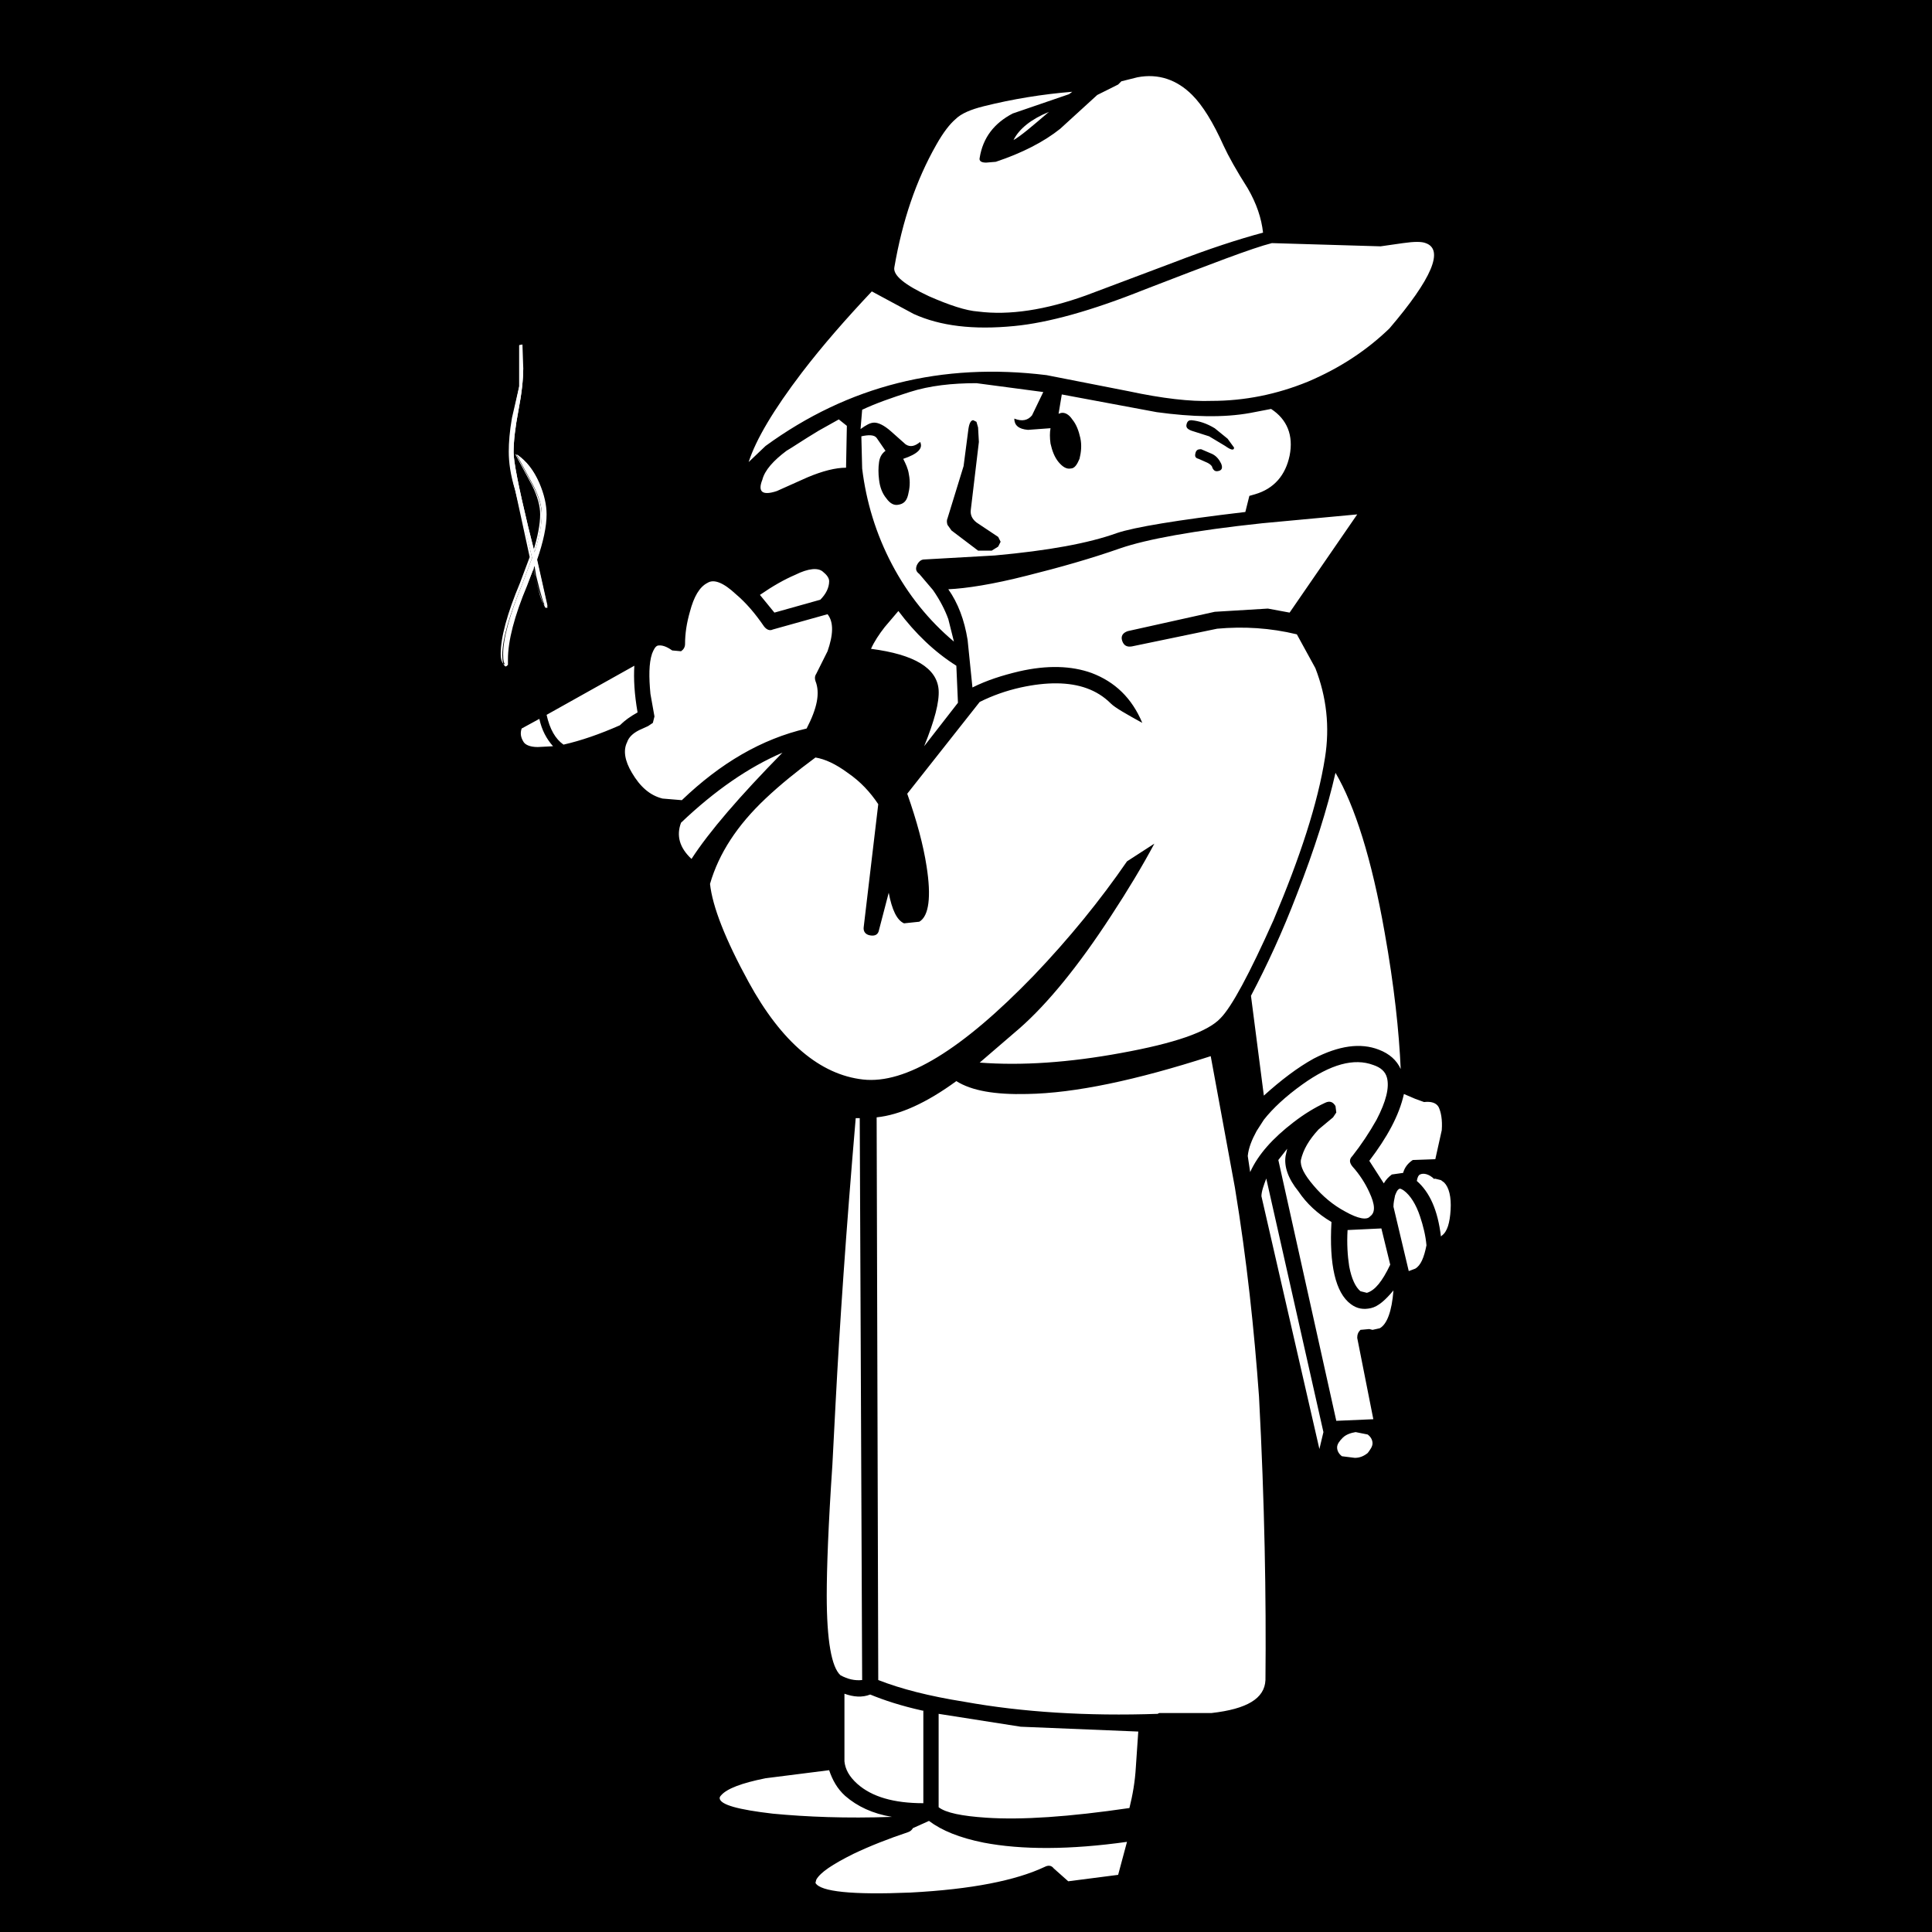 <?xml version="1.0" encoding="utf-8"?>
<!-- Generator: Adobe Illustrator 25.4.1, SVG Export Plug-In . SVG Version: 6.00 Build 0)  -->
<svg version="1.1" id="MysteriousStranger_x2C_PerkClip_x5F_4c929" image-rendering="optimizeSpeed"
	 xmlns="http://www.w3.org/2000/svg" xmlns:xlink="http://www.w3.org/1999/xlink" x="0px" y="0px" viewBox="0 0 240 240"
	 style="enable-background:new 0 0 240 240;" xml:space="preserve">
<style type="text/css">
	.st0{fill:#FFFFFF;}
</style>
<g>
	<rect width="240" height="240"/>
	<path class="st0" d="M89.4,223.4c0.1,0.8,2.3,1.4,6.6,1.9c4.2,0.4,9.1,0.6,14.8,0.4c-2.4-0.4-4.3-1.3-5.8-2.6c-1-0.9-1.6-2-2-3.2
		l-7.9,1c-3,0.6-4.8,1.3-5.5,2.1C89.4,223.2,89.4,223.3,89.4,223.4 M114.6,212.5c-2.7-0.6-4.8-1.3-6.5-2c-1,0.4-2.1,0.3-3.2-0.1v8.4
		c0.1,1,0.6,1.9,1.6,2.8c1.8,1.6,4.5,2.4,8.2,2.4V212.5 M129.8,231.9c0.4-0.2,0.8-0.2,1.1,0.2l1.8,1.6l6.2-0.8l1.1-4.1
		c-7.1,1-13.1,1-17.8,0.1c-3-0.6-5.2-1.5-6.8-2.7l-2,0.9c-0.1,0.2-0.3,0.4-0.6,0.5c-2.4,0.8-4.7,1.7-6.8,2.7
		c-2.6,1.3-4.1,2.3-4.6,3.2l-0.1,0.4c0.6,1.1,4.6,1.5,11.8,1.2C120.7,234.7,126.2,233.6,129.8,231.9 M141.4,215.1l-14.6-0.6
		l-10.2-1.6v11.6c0.9,0.7,2.9,1.1,5.9,1.3c4.4,0.3,10.3-0.1,17.8-1.2c0.4-1.6,0.7-3.3,0.8-5.1L141.4,215.1 M106.8,138.9l-0.5,0
		c-1.2,14-2,25.8-2.5,35.4l-0.4,7.7c-0.5,7.4-0.7,12.8-0.7,16.2c0,5.6,0.6,8.9,1.7,9.9c0.9,0.5,1.8,0.7,2.7,0.6L106.8,138.9
		 M84.6,102.2c-0.6,1.6-0.2,3.1,1.3,4.5c2.2-3.4,6-7.8,11.3-13.2C93,95.3,88.8,98.2,84.6,102.2 M153.4,147.5l-3-16.3
		c-9.3,3-16.9,4.6-22.8,4.7c-4,0.1-6.9-0.4-8.8-1.6c-3.7,2.7-7,4.2-9.9,4.5l0.2,69.9c2.8,1.1,6.3,2,10.7,2.7
		c7.2,1.3,15.3,1.8,24,1.5l0.2-0.1l6.5,0c4.4-0.5,6.6-1.8,6.7-4.1c0.1-10.2-0.1-22-0.8-35.2C155.8,165.2,154.9,156.6,153.4,147.5
		 M67.9,88.8c0.4,1.8,1.1,3,2.1,3.7c2.2-0.5,4.5-1.3,7-2.4c0.6-0.6,1.3-1.1,2.2-1.6c-0.4-2.3-0.5-4.2-0.4-5.8L67.9,88.8 M66.8,92.8
		l1.9-0.1c-0.8-0.9-1.4-2-1.7-3.4l-2.2,1.2c-0.2,0.6-0.1,1.1,0.2,1.6C65.2,92.5,65.8,92.8,66.8,92.8 M118.8,82.7
		c-2.7-1.7-5.1-4-7.2-6.8l-1.7,2c-0.7,0.9-1.3,1.8-1.7,2.7c5.4,0.7,8.2,2.4,8.4,5.1c0.1,1.5-0.5,3.8-1.8,7l4.2-5.4L118.8,82.7
		 M91.4,73.8c-1.5-1.4-2.7-1.9-3.5-1.4c-1,0.5-1.7,1.7-2.2,3.6c-0.4,1.4-0.6,2.7-0.6,4c0,0.4-0.2,0.7-0.5,0.9l-1.1-0.1
		c-0.7-0.5-1.3-0.7-1.8-0.6c-0.3,0.1-0.5,0.5-0.7,1c-0.4,1.2-0.4,2.9-0.2,5l0.5,2.8l-0.2,0.8l-0.6,0.4l-1.1,0.5
		c-0.8,0.4-1.3,0.9-1.5,1.5c-0.5,1-0.3,2.3,0.6,3.8c1,1.7,2.2,2.8,3.8,3.2l2.4,0.2c4.8-4.6,9.9-7.6,15.5-8.9
		c1.3-2.5,1.7-4.4,1.1-5.9c-0.1-0.3-0.1-0.6,0.1-0.9l1.4-2.8c0.7-2,0.8-3.6,0-4.6L96,78.2c-0.4,0.2-0.8,0-1.1-0.4
		C93.8,76.2,92.7,74.9,91.4,73.8 M103,72.2c0-0.4-0.3-0.8-0.8-1.2c-0.6-0.5-1.8-0.4-3.4,0.4c-1.4,0.6-2.8,1.4-4.4,2.5l1.8,2.2
		l5.7-1.6C102.6,73.8,103,73,103,72.2 M105.2,52.9l-1-0.8l-2.5,1.4c-2,1.2-3.3,2.1-4,2.5c-1.6,1.2-2.7,2.4-3,3.6
		c-0.6,1.5,0,2,1.8,1.4l3.8-1.7c1.9-0.8,3.5-1.2,4.8-1.2L105.2,52.9 M121.3,47.6c-3,0-5.8,0.3-8.3,1.1c-2.2,0.7-4.2,1.4-5.9,2.2
		l-0.2,2.4c0.7-0.5,1.2-0.8,1.7-0.8c0.5,0,1.2,0.3,2.1,1.1l1.8,1.6c0.6,0.4,1.2,0.2,1.8-0.3c0.4,0.8-0.3,1.5-2.1,2.1
		c0.3,0.6,0.6,1.2,0.7,1.9c0.2,1,0.1,1.8-0.1,2.6s-0.6,1.1-1.2,1.2c-0.5,0.1-1-0.1-1.5-0.8c-0.5-0.6-0.8-1.4-0.9-2.3
		c-0.1-0.8-0.1-1.5,0-2.2c0.1-0.7,0.4-1.1,0.8-1.4l-1.1-1.6c-0.3-0.4-1-0.4-1.9-0.2l0.1,4c0.5,4.1,1.7,8.1,3.7,11.9
		c2,3.8,4.6,7,7.7,9.6l-0.7-2.8c-0.4-1.1-1-2.3-1.9-3.6l-1.7-2c-0.4-0.3-0.5-0.6-0.3-1.1c0.2-0.4,0.5-0.7,0.9-0.7l8.8-0.5
		c6.6-0.6,11.6-1.5,15.2-2.8c2.1-0.7,7.4-1.6,15.9-2.6l0.5-2l0.7-0.2c2.4-0.7,3.8-2.4,4.3-4.8c0.5-2.5-0.3-4.5-2.3-5.8l-2.6,0.5
		c-3.3,0.6-7.2,0.5-11.6-0.1L131.9,49l-0.4,2.4l0.3-0.1c0.5-0.1,1,0.2,1.4,0.8c0.5,0.6,0.8,1.4,1,2.3s0.1,1.8-0.1,2.6
		c-0.3,0.7-0.6,1.2-1.1,1.2c-0.5,0.1-1-0.2-1.5-0.8c-0.5-0.6-0.8-1.4-1-2.3c-0.1-0.7-0.1-1.4,0-1.9h-0.1l-2.7,0.2
		c-1.2-0.1-1.7-0.6-1.7-1.4c1,0.4,1.7,0.2,2.2-0.4l1.4-2.9L121.3,47.6 M119.7,57.9l0.6-4.6c0.1-0.7,0.3-1.1,0.6-1.1l0.4,0.2l0.2,0.7
		l0.1,1.8l-1,8.4c-0.1,0.7,0.2,1.2,0.7,1.6l2.7,1.8l0.3,0.6l-0.3,0.6l-0.8,0.5l-1.7,0l-3.3-2.5l-0.5-0.7c-0.1-0.3-0.1-0.6,0-0.8
		L119.7,57.9 M153.3,55.6c0,0.4-0.4,0.3-1.1-0.2l-2-1.2l-2.2-0.7c-0.5-0.2-0.7-0.4-0.6-0.8c0.1-0.4,0.3-0.5,0.6-0.5
		c1,0.1,1.9,0.4,2.9,1l1.6,1.3L153.3,55.6 M149.8,57.4l-0.9-0.4c-0.4-0.1-0.5-0.3-0.4-0.7c0.1-0.4,0.3-0.5,0.7-0.5l1.4,0.6
		c0.6,0.3,0.9,0.8,1.1,1.2c0.2,0.5,0.1,0.8-0.3,0.9c-0.4,0.1-0.6,0-0.8-0.4C150.6,57.9,150.3,57.6,149.8,57.4 M125.9,17.4
		c0.9-0.5,2.3-1.7,4.4-3.5C128.1,14.8,126.6,16,125.9,17.4 M152,18.1c-1.3-2.9-2.6-5-3.9-6.3c-1.9-1.9-4.2-2.7-6.8-2.2l-2,0.5
		l-0.4,0.4l-2.6,1.3l-4.6,4.2c-2,1.6-4.7,3-8,4.1l-1.2,0.1c-0.6,0-0.9-0.2-0.8-0.6c0.4-2.5,1.8-4.3,4.1-5.5l7-2.4l0.4-0.3
		c-3.7,0.3-7.4,0.9-11,1.8c-1.6,0.4-2.8,0.9-3.5,1.6c-0.7,0.6-1.5,1.6-2.4,3.2c-2.5,4.4-4.2,9.4-5.2,15.2c-0.2,1,1.3,2.2,4.3,3.6
		c2.5,1.1,4.6,1.8,6.1,1.9c3.9,0.5,8.4-0.2,13.4-2l10.9-4.1c4.4-1.7,8.1-2.9,11.1-3.7c-0.2-1.8-0.8-3.6-1.9-5.5
		C153.6,21.2,152.6,19.4,152,18.1 M163.9,180l0.5-2.1l-7.1-31.5c-0.3,0.8-0.6,1.6-0.6,2.2L163.9,180 M170.5,179.3
		c0-0.4-0.2-0.8-0.6-1.1l-1.5-0.3c-0.6,0.1-1.2,0.3-1.6,0.7s-0.7,0.8-0.7,1.2c0,0.4,0.2,0.8,0.6,1.1l1.6,0.2c0.6,0,1.1-0.2,1.6-0.6
		C170.2,180.1,170.5,179.7,170.5,179.3 M168.6,166.2c0-0.4,0.1-0.7,0.4-1l1.1-0.1l0.4,0.1l0.9-0.2c0.9-0.5,1.5-2.1,1.7-4.7
		c-1,1.2-1.9,2-2.8,2.2c-0.9,0.2-1.7,0.1-2.5-0.5c-1.9-1.4-2.7-4.9-2.4-10.2c-1.7-1-3.1-2.3-4.1-3.8c-1.3-1.6-1.8-3.1-1.6-4.4
		l0.2-0.9l-1.1,1.4l7.2,32.4l4.6-0.2L168.6,166.2 M167.6,157.3c0.3,1.6,0.8,2.6,1.4,3.1l0.8,0.2c1-0.3,1.9-1.4,2.9-3.5l-1.1-4.5
		l-4.2,0.2C167.3,154.5,167.4,156,167.6,157.3 M174.4,147.9c-0.3-0.2-0.5-0.3-0.6-0.2c-0.2,0.1-0.3,0.3-0.5,0.8
		c-0.1,0.5-0.2,0.9-0.2,1.4l1.9,8l0.8-0.3c0.7-0.4,1.1-1.4,1.4-2.9c-0.1-1.2-0.4-2.4-0.8-3.6C175.9,149.6,175.2,148.5,174.4,147.9
		 M176.4,145.9c-0.2,0.1-0.3,0.3-0.4,0.8c1.6,1.4,2.6,3.6,3,6.9l0.1-0.1c0.7-0.5,1-1.6,1.1-3.2c0.1-1.6-0.2-2.8-0.8-3.4l-0.4-0.3
		l-0.8-0.2v0.1C177.5,145.8,176.8,145.7,176.4,145.9 M170.1,148.1c-0.5-1.1-1.2-2.2-2.1-3.2c-0.4-0.5-0.4-0.9,0-1.3
		c1.1-1.4,2.1-2.9,3-4.5c1.2-2.3,1.6-4,1.3-5.2c-0.2-0.8-0.8-1.3-1.7-1.6c-2.4-0.9-5.3-0.1-8.8,2.4c-2.1,1.5-3.7,3-4.8,4.4l-0.9,1.4
		c-0.6,1.1-1,2.1-1.1,3.1l0.3,2c1-2.2,2.8-4.2,5.4-6.2c1.3-1,2.6-1.8,3.9-2.4c0.6-0.3,1-0.1,1.3,0.4l0.1,0.8l-0.4,0.6l-1.8,1.5
		c-1.2,1.3-1.9,2.5-2.2,3.8c-0.1,0.8,0.4,1.8,1.6,3.2c1.1,1.3,2.4,2.4,3.9,3.2c1.6,0.9,2.7,1.1,3.1,0.6
		C170.9,150.6,170.8,149.6,170.1,148.1 M170.1,144.2l1.8,2.8c0.3-0.5,0.6-0.8,1-1.1l1.4-0.2c0.2-0.7,0.6-1.2,1.2-1.6l2.8-0.1
		l0.8-3.6c0.1-1.3-0.1-2.3-0.4-2.9c-0.3-0.5-0.9-0.7-1.8-0.6l-1.1-0.4l-1.4-0.6C173.8,138.6,172.3,141.3,170.1,144.2 M163.2,131.5
		c3.1-1.6,5.8-2,8.1-1.1c1.3,0.5,2.2,1.3,2.7,2.4c-0.2-4.6-0.8-10.3-2-17c-1.6-9.1-3.7-15.7-6.1-19.8c-1,4.4-2.6,9.5-4.8,15.1
		c-1.8,4.7-3.7,8.8-5.7,12.6l1.6,12.4C159.1,134.2,161.2,132.6,163.2,131.5 M164.6,94.1c0.6-3.8,0.2-7.5-1.2-11.1l-2.3-4.2
		c-3.3-0.8-6.6-1-9.9-0.7l-10.6,2.2c-0.6,0.1-1-0.1-1.2-0.7c-0.2-0.6,0.1-1,0.7-1.2l10.8-2.4l6.6-0.4l2.7,0.5l8.4-12.2L156.8,65
		c-8.5,0.9-14.4,2-17.6,3.1c-3.7,1.3-7.6,2.4-11.6,3.4c-4.3,1.1-7.6,1.6-9.8,1.7c1.2,1.7,2,3.8,2.4,6.3l0.6,5.9
		c1.8-0.9,3.7-1.5,5.8-2c3.5-0.8,6.5-0.7,9,0.2c2.9,1.1,5,3.1,6.3,6.2c-2-1.1-3.4-1.9-3.9-2.4c-0.9-0.9-1.9-1.5-3-1.9
		c-2.2-0.8-5-0.8-8.2-0.1c-1.8,0.4-3.5,1-5.1,1.8l-9,11.4c1.2,3.4,2,6.4,2.4,9c0.6,3.8,0.3,6.2-0.9,6.9l-1.9,0.2
		c-0.9-0.4-1.5-1.7-1.9-3.8l-1.2,4.6c-0.1,0.6-0.5,0.8-1.1,0.7c-0.6-0.1-0.9-0.5-0.8-1.1l1.8-15.2c-1-1.5-2.2-2.8-3.8-3.9
		c-1.5-1.1-2.8-1.7-4-1.9c-2.3,1.7-4.4,3.4-6.2,5.1c-3.5,3.3-5.8,6.8-6.9,10.6c0.3,2.8,1.9,6.9,4.8,12.2c4.1,7.5,8.9,11.5,14.2,12.1
		c5.3,0.6,12.3-3.7,21.2-12.9c4.4-4.6,8.3-9.4,11.6-14.2l3.4-2.2c-1.5,2.8-3.3,5.8-5.4,9c-4.1,6.3-7.9,10.9-11.3,13.9l-5,4.3
		c5.2,0.4,11.1,0,17.6-1.2c6.6-1.2,10.7-2.6,12.3-4.3c1.4-1.4,3.6-5.5,6.6-12.2C161.5,106.5,163.7,99.8,164.6,94.1 M162.5,47.4
		c4-1.7,7.3-3.9,10.1-6.6c5.3-6.2,6.8-9.8,4.5-10.6c-0.5-0.2-1.4-0.2-2.8,0l-2.8,0.4l-13.5-0.4c-2.4,0.6-7.6,2.6-15.9,5.8
		c-6.5,2.6-11.9,4.1-16.1,4.5c-5.1,0.5-9.2,0-12.5-1.5l-5.2-2.8c-3.2,3.4-6.1,6.7-8.7,10.1c-3.5,4.6-5.7,8.3-6.6,11.1l2.1-2
		c10.3-7.5,21.9-10.4,34.9-8.8l10.2,2c4.2,0.9,7.7,1.3,10.3,1.2C154.6,49.8,158.6,49,162.5,47.4z"/>
	<path class="st0" d="M64.9,42.8c-0.1,0-0.2,0.1-0.4,0.1v5.1l-0.9,3.9c-0.3,1.7-0.4,3.1-0.4,4.2c0,1.3,0.2,2.9,0.8,4.8l2.1,8.4
		l-1.2,3.2c-1.6,3.9-2.4,6.8-2.4,8.8c0,0.8,0.1,1.2,0.4,1.4l0.2-0.1v-0.7c0-2.3,0.8-5.4,2.4-9.2l0.9-2.4l0.2,1.2
		c0.6,2.5,1,3.8,1.2,3.8l0.2,0v-0.1l-1.3-5.8c0.8-2.3,1.1-4.2,1.1-5.6c0-1.2-0.3-2.5-0.9-3.9c-0.7-1.6-1.6-2.7-2.7-3.4l2.1,3.9
		c0.7,1.4,1,2.5,1,3.5c0,1.2-0.3,2.8-0.9,4.7l-0.8-3.2c-1.2-5-1.8-8.1-1.8-9.2c0-1.4,0.2-3.1,0.6-5.2c0.4-2.1,0.6-3.8,0.6-5.3
		L64.9,42.8z"/>
	<path class="st0" d="M64.9,42.8L64.9,42.8l0.1,2.9l0,0h-0.1c0,1.5-0.2,3.2-0.6,5.3l0,0l0,0c-0.4,2.1-0.7,3.8-0.7,5.2
		c0,1.1,0.6,4.2,1.8,9.2l0.8,3.2l0,0l0,0c0.6-1.9,0.9-3.5,0.9-4.7c0-1-0.3-2.2-1-3.6l0,0l-2.1-3.9l0,0l0,0c1.1,0.7,2,1.9,2.6,3.4
		c0.6,1.4,0.9,2.7,0.9,3.9c0,1.4-0.4,3.3-1.1,5.6l0,0l1.3,5.7v0.1l-0.2,0l0,0v-0.1l0,0c-0.2-0.2-0.6-1.5-1.1-3.7l0,0l0,0l-0.2-1.2
		l0,0l-0.1,0l-0.9,2.4l0,0l0,0c-1.6,3.9-2.4,7-2.4,9.3v0.7l-0.2,0l0,0l0,0c-0.2-0.1-0.4-0.5-0.4-1.3c0-2,0.8-5,2.4-8.8l0,0l1.2-3.2
		l0,0L64,60.9l0,0c-0.5-1.9-0.7-3.5-0.7-4.8c0-1.1,0.1-2.5,0.4-4.2l0,0l0,0l0.9-3.9l0,0v-5.1h0l0,0C64.7,42.9,64.8,42.8,64.9,42.8
		L64.9,42.8L64.9,42.8L64.9,42.8L64.9,42.8c-0.1,0-0.3,0-0.4,0.1l0,0V48l-0.8,3.9l0,0c-0.3,1.7-0.4,3.1-0.4,4.2
		c0,1.3,0.3,2.9,0.8,4.8l0,0l0,0l2,8.4l-1.2,3.2l0,0l0,0c-1.6,3.9-2.5,6.8-2.5,8.9c0,0.8,0.1,1.2,0.4,1.4l0,0l0.2-0.1l0,0v-0.7
		c0-2.3,0.8-5.4,2.4-9.2l0,0l0.9-2.2l0.2,1.1l0,0c0.3,1.3,0.6,2.2,0.8,2.8c0.1,0.3,0.2,0.5,0.3,0.7c0.1,0.2,0.1,0.3,0.2,0.3l0,0
		l0.2,0l0,0v-0.1l0,0l-1.3-5.8l0,0l0,0c0.8-2.3,1.2-4.2,1.2-5.7c0-1.2-0.3-2.5-0.9-3.9c-0.7-1.6-1.6-2.7-2.7-3.5l-0.1,0l0,0.1
		l2.1,3.9l0,0l0,0c0.7,1.4,1,2.5,1,3.5c0,1.2-0.3,2.7-0.9,4.6l0,0l0,0l-0.8-3.2c-1.2-5-1.8-8.1-1.8-9.2c0-1.4,0.2-3.1,0.6-5.2l0,0
		c0.4-2.1,0.6-3.8,0.6-5.3l0,0L64.9,42.8L64.9,42.8L64.9,42.8z"/>
</g>
</svg>
